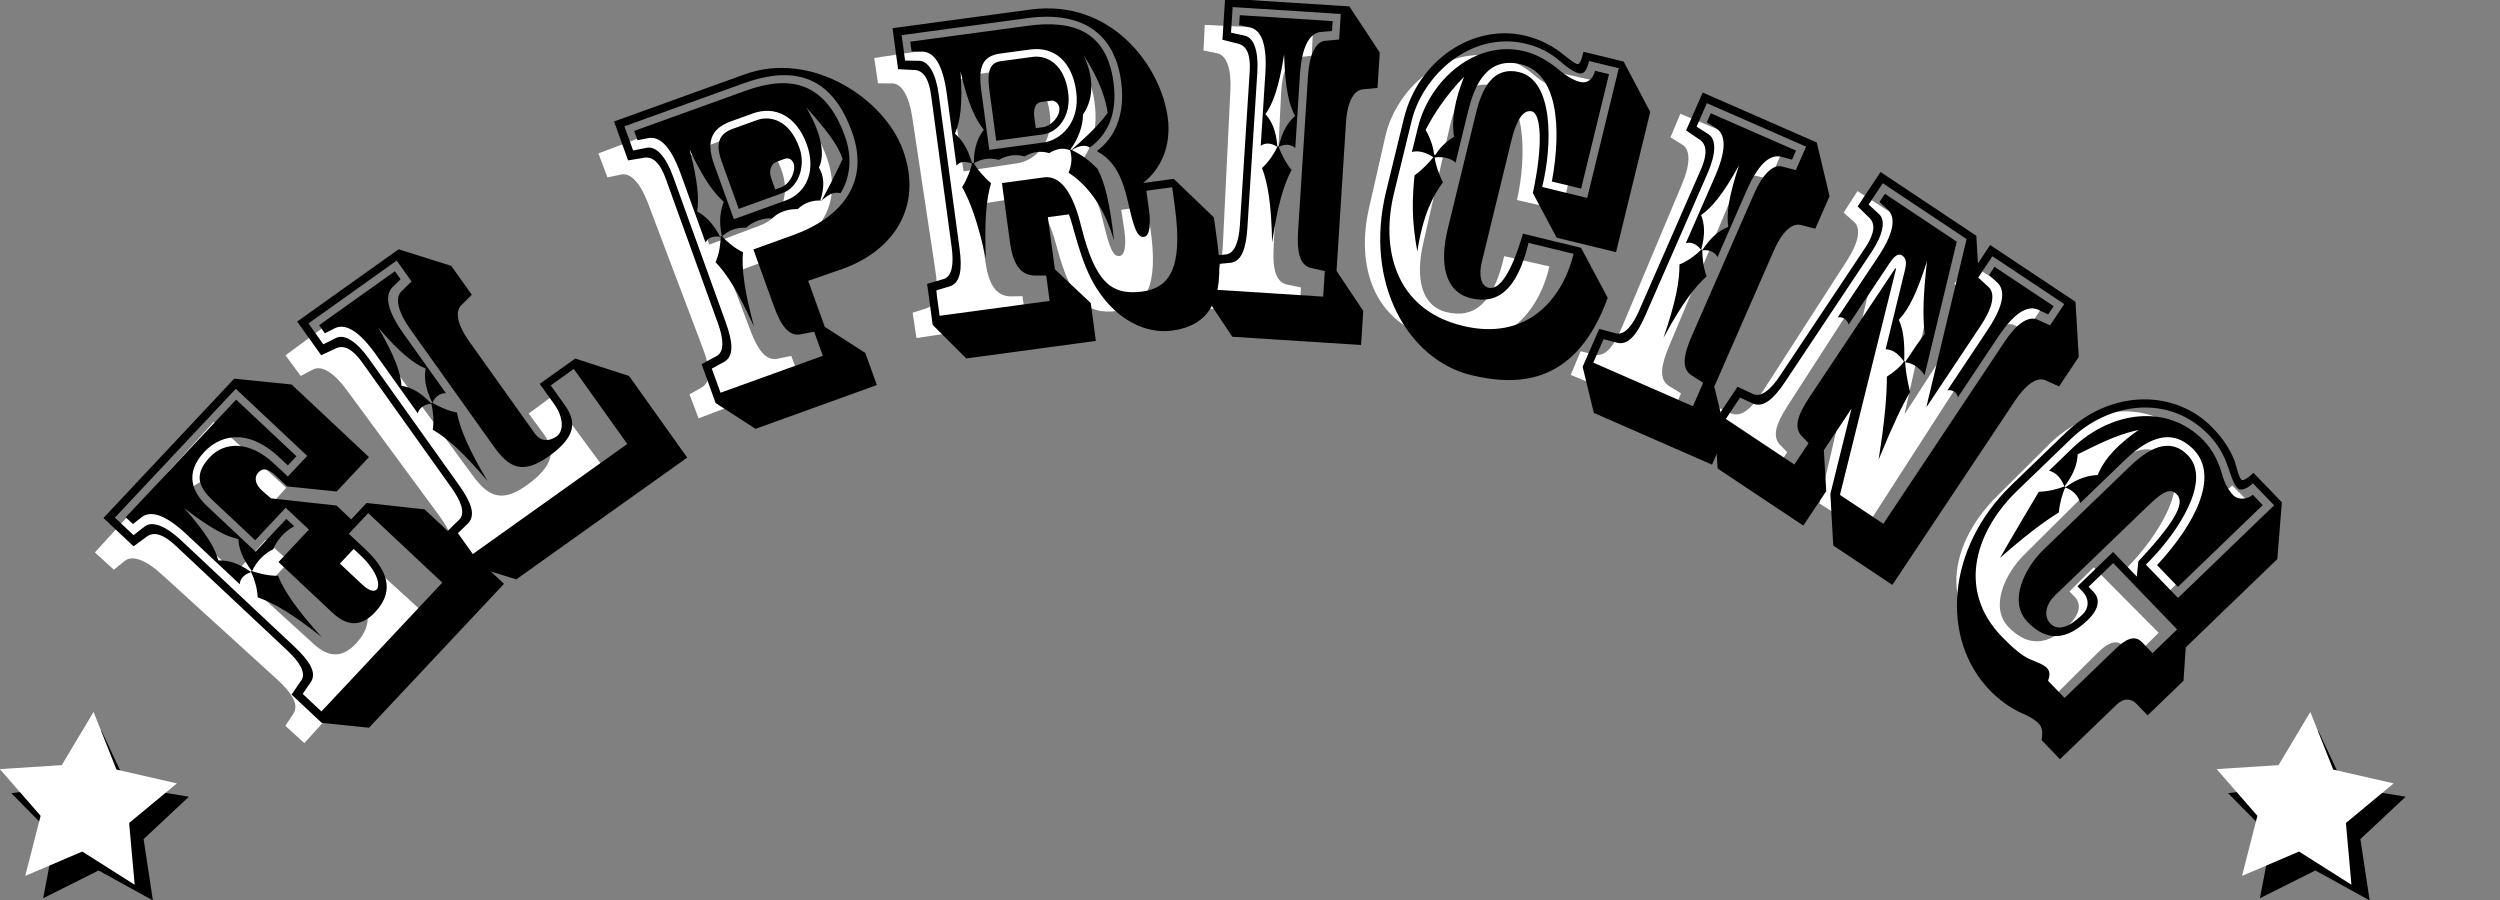<?xml version="1.0" encoding="utf-8"?>
<!-- Generator: Adobe Illustrator 16.0.0, SVG Export Plug-In . SVG Version: 6.00 Build 0)  -->
<!DOCTYPE svg PUBLIC "-//W3C//DTD SVG 1.1//EN" "http://www.w3.org/Graphics/SVG/1.1/DTD/svg11.dtd">
<svg version="1.1" id="Capa_2" xmlns="http://www.w3.org/2000/svg" xmlns:xlink="http://www.w3.org/1999/xlink" x="0px" y="0px"
	 width="472px" height="170px" viewBox="0 0 472 170" enable-background="new 0 0 472 170" xml:space="preserve">
<rect x="0" y="0" width="472" height="170" fill="#808080" stroke="none"/>
<g>
	<g>
		<g>
			<path fill="#FFFFFF" d="M54.583,106.004l-4.455-4.057l-5.656,6.213l-8.159-7.426c-2.887-2.628-3.537-4.941-0.624-8.141
				c2.686-2.951,7.418-3.234,12.125,1.051l2.636,2.399l3.597-3.953L40.369,79.636l-22.453,24.666l3.579,3.257l2.14-1.724
				c1.395-1.025,3.9-0.123,6.849,2.563l21.716,19.767c2.887,2.628,4.312,4.844,3.192,6.578l-1.513,2.294l3.579,3.258l22.449-24.667
				l-14.184-12.911l-3.599,3.954l3.076,2.799c3.892,3.541,6.121,7.522,2.123,11.916c-2.917,3.2-5.591,2.486-8.102,0.2l-10.293-9.369
				L54.583,106.004z"/>
			<path fill="#FFFFFF" d="M82.82,97.221c2.316,3.144,3.225,5.529,1.836,7.077l-1.936,1.952l2.868,3.896l28.844-21.225
				l-10.311-14.013l-4.305,3.168l2.765,3.76c2.415,3.281,1.862,6.109-2.921,9.631c-4.991,3.673-7.556,2.188-10.423-1.708
				L73.141,67.887c-2.363-3.212-3.001-5.798-1.835-7.077l1.937-1.951l-2.867-3.896L53.901,67.084l2.867,3.896l2.439-1.267
				c1.57-0.733,3.847,0.646,6.209,3.858L82.82,97.221z"/>
			<path fill="#FFFFFF" d="M77.479,81.659c-1.349-2.695-1.605-4.616-1.333-6.395c-2.233-0.886-4.794-2.793-9.045-7.568
				c3.294,5.479,4.352,8.493,4.535,10.887c1.779,0.271,3.537,1.084,5.641,3.226L77.479,81.659z"/>
			<path fill="#FFFFFF" d="M156.031,29.567c-3.88-10.507-10.9-12.752-20.663-9.063l-22.385,8.463l1.71,4.525l2.691-0.564
				c1.709-0.282,3.53,1.66,4.941,5.391l10.382,27.466c1.379,3.652,1.614,6.193-0.14,7.311l-2.39,1.357l1.712,4.524l19.209-7.263
				l-1.712-4.524l-2.689,0.562c-2.136,0.354-3.64-1.709-5.021-5.359l-3.991-10.558l7.461-2.821
				C154.277,45.563,159.463,38.885,156.031,29.567z M133.917,46.184l-3.901-10.319c-1.801-4.762-0.167-6.922,3.087-8.153
				l4.126-1.561c3.97-1.501,8.147,0.187,10.246,5.744c1.741,4.604,0.334,9.038-3.874,10.628L133.917,46.184z"/>
			<path fill="#FFFFFF" d="M217.143,42.748l-0.583-3.86l-4.868,0.733l0.582,3.861c0.279,1.847,0.361,4.667-0.899,4.857
				c-1.343,0.202-2.02-2.013-3.161-6.734c-1.116-4.552-2.688-7.577-5.857-9.244l-0.025-0.168c2.923-2.244,5.291-6.463,4.277-13.177
				c-1.303-8.646-7.15-13.256-17.892-11.637L165.05,10.95l0.723,4.786l2.75,0.013c1.728,0.084,3.103,2.365,3.696,6.31l4.38,29.038
				c0.582,3.86,0.278,6.396-1.673,7.12l-2.622,0.824l0.722,4.784l20.73-3.126l-0.722-4.784l-1.969,0.04
				c-3.07,0.12-4.399-2.426-4.98-6.286l-1.672-11.078l7.89-1.19c3.858-0.582,5.999,4.503,7.237,9.294
				c2.719,10.062,5.635,12.884,11.676,11.972C216.167,57.916,218.901,54.413,217.143,42.748z M192.166,30.808l-10.239,1.544
				l-1.671-11.078c-0.672-4.448,0.031-6.615,3.472-7.132l5.624-0.85c4.532-0.683,7.962,2.147,8.812,7.77
				C199.062,27.021,195.271,30.34,192.166,30.808z"/>
			<path fill="#FFFFFF" d="M230.873,46.331c-0.188,3.898-0.987,6.324-3.042,6.649l-2.732,0.292l-0.235,4.832l20.517,0.996
				l0.231-4.833l-2.69-0.555c-2.1-0.527-2.658-3.019-2.468-6.917l1.423-29.331c0.193-3.985,1.329-6.394,3.043-6.651l2.731-0.292
				l0.235-4.832L227.455,4.7l-0.232,4.832l2.692,0.555c1.681,0.421,2.577,2.929,2.385,6.913L230.873,46.331z"/>
			<path fill="#FFFFFF" d="M294.934,39.71l5.595-24.578l-5.628-1.281c-0.488,2.151-1.099,2.535-1.926,2.347
				c-0.994-0.227-2.498-1.265-3.655-2.312c-1.906-1.566-3.943-2.552-6.345-3.098c-10.427-2.373-19.43,6.197-21.407,14.887
				l-3.125,13.737c-2.298,10.096,0.255,21.82,13.331,24.795c11.998,2.732,18.73-5.049,20.746-13.905l-8.523-1.94
				c-2.093,9.186-5.805,11.736-10.771,10.604c-4.883-1.111-6.025-6.419-4.535-12.956l5.01-22.014
				c1.052-4.636,3.085-8.961,8.046-7.831c6.456,1.47,6.525,13.41,4.657,21.603L294.934,39.71z"/>
			<path fill="#FFFFFF" d="M306.228,61.768c-1.511,3.599-3.09,5.606-5.133,5.21l-2.669-0.66l-1.871,4.46l18.938,7.949l1.872-4.46
				l-2.34-1.443c-1.792-1.212-1.468-3.744,0.046-7.344l11.367-27.077c1.541-3.677,3.436-5.553,5.133-5.208l2.668,0.659l1.873-4.461
				l-18.859-7.917l-1.874,4.46l2.343,1.442c1.433,0.971,1.417,3.635-0.125,7.312L306.228,61.768z"/>
			<path fill="#FFFFFF" d="M353.306,52.093l0.144,0.093l-9.942,42.857l8.277,5.33l22.427-34.815c2.158-3.354,4.347-4.871,6.03-4.192
				l2.44,1.068l2.622-4.065l-13.701-8.826l-2.618,4.068l2.051,1.826c1.246,1.206,0.768,3.826-1.393,7.178l-9.972,15.482L359.6,78.05
				l7.082-31.678L350.7,36.079l-2.618,4.066l2.052,1.827c1.244,1.205,0.766,3.825-1.396,7.177l-15.899,24.685
				c-2.112,3.282-4.016,4.984-5.962,4.238l-2.513-1.115l-2.618,4.067l13.057,8.41l2.617-4.067l-1.339-1.368
				c-1.507-1.576-0.791-3.941,1.324-7.223L353.306,52.093z"/>
			<path fill="#FFFFFF" d="M396.017,123.268c1.745-1.734,3.486-2.749,4.925-1.304l2.032,2.047l4.577-4.547l-12.263-12.341
				l-4.577,4.547l0.959,0.963c1.195,1.205,1.25,3.064-1.037,5.339c-4.999,4.965-8.774,3.093-11.347,0.503
				c-3.829-3.852-0.567-10.323,2.804-13.673l16.015-15.914c3.371-3.351,7.401-5.919,10.988-2.308
				c4.667,4.695-1.724,14.759-7.625,20.743l6.163,6.2l17.879-17.769l-4.067-4.095c-0.783,0.777-2.165,1.674-2.883,0.952
				c-0.9-0.903-1.312-2.525-1.847-3.907c-0.774-2.223-1.969-4.268-3.704-6.014c-7.837-7.885-19.188-5.7-25.987,1.06l-10.056,9.993
				c-7.344,7.298-11.461,18.568-2.486,27.6c1.916,1.925,3.947,3.612,5.325,4.156c1.379,0.545,2.639,0.969,3.297,1.629
				c0.66,0.663,0.536,1.624,0.232,2.403l3.169,3.19L396.017,123.268z"/>
		</g>
	</g>
	<g>
		<g>
			<path d="M27.454,101.509l-2.231,1.633l-5.692-5.344l24.682-26.302l10.842,1.098L69.66,86.301l-6.1,6.497l-9.337-0.964
				l-2.166-2.035c-1.299-1.219-2.332-1.607-3.262-0.616c-0.987,1.052-0.462,2.476,0.771,3.518l1.605,1.391l12.352,1.351l2.786,2.613
				l2.905-3.096l10.965,1.213l14.977,14.057l-25.497,27.168l-8.916-0.92l-5.693-5.343l1.893-2.762
				c0.857-1.408-0.47-3.467-2.635-5.499l-21.103-19.806C30.36,100.396,28.681,100.448,27.454,101.509z M58.326,99.99l-4.394-4.125
				l-5.748,6.128l-8.047-7.552c-2.847-2.67-3.46-4.994-0.498-8.15c2.73-2.908,7.465-3.119,12.107,1.238l2.6,2.438l3.66-3.898
				L44.514,73.407L21.689,97.729l3.527,3.311l2.169-1.69c1.408-1.006,3.9-0.063,6.81,2.666l21.413,20.096
				c2.846,2.673,4.238,4.91,3.093,6.628l-1.549,2.271l3.527,3.31l22.826-24.321L69.518,96.874l-3.66,3.897l3.031,2.847
				c3.836,3.602,6.006,7.616,1.939,11.948c-2.961,3.156-5.628,2.399-8.102,0.075l-10.149-9.524L58.326,99.99z M44.58,75.448
				l11.387,10.687l-1.625,1.731l-1.547-1.451c-6.436-6.04-11.591-3.895-14.205-1.112c-3.892,4.149-2.157,7.756,0.506,10.253
				l9.159,8.597l5.808-6.188l1.485,1.393c-1.83,0.959-3.279,2.627-3.945,4.328c-1.715,0.835-3.169,2.263-4.011,4.148
				c1.152,0.385,3.091,0.924,4.891,0.866c1.17,2.845,3.378,6.196,8.232,11.567c-5.667-4.504-9.152-6.493-12.066-7.481
				c-0.056-1.801-0.718-3.7-1.231-4.766c-1.308,0.401-2.121,1.268-2.149,2.29l-10.026-9.409c-4.703-4.413-7.097-4.218-8.392-3.336
				l-1.757,1.377l-1.362-1.278L44.58,75.448z M47.525,107.778c-1.817-2.405-2.416-4.247-2.531-5.985
				c-2.298-0.526-5.166-1.939-10.211-5.861c4.233,4.789,5.822,7.562,6.438,9.885c1.799-0.058,3.676,0.423,6.133,2.147
				L47.525,107.778z M68.383,110.357c0.99,0.93,2.15,1.555,2.731,0.934c0.698-0.743,0.316-3.312-3.335-6.738l-0.991-0.93
				l-2.613,2.785L68.383,110.357z"/>
			<path d="M100.941,81.801c1.329,1.866,3.058,1.364,4.162,0.576c1.312-0.935,1.375-3.48-0.446-6.038l-2.757-3.87l6.703-4.776
				l10.158,3.287l10.982,15.412L97.466,109.39l-8.56-2.654l-4.53-6.358l2.399-2.334c1.115-1.212,0.221-3.492-1.503-5.911
				L68.479,68.564c-2.265-3.178-3.921-3.457-5.333-2.66l-2.507,1.162l-4.53-6.358l19.144-13.641l9.94,3.128l3.891,5.459
				l-1.895,1.872c-1.147,1.024-1.218,3.264,1.441,6.997L100.941,81.801z M86.693,91.641c2.268,3.178,3.141,5.576,1.728,7.104
				l-1.964,1.921l2.808,3.939l29.166-20.782l-10.097-14.168l-4.354,3.103l2.708,3.801c2.363,3.318,1.769,6.138-3.069,9.586
				c-5.045,3.595-7.589,2.073-10.397-1.866L77.464,62.161c-2.315-3.247-2.914-5.843-1.727-7.104l1.964-1.921l-2.807-3.939
				L58.238,61.064l2.808,3.94l2.458-1.23c1.578-0.708,3.838,0.705,6.15,3.953L86.693,91.641z M70.899,66.839
				c-3.744-5.252-6.132-5.532-7.571-4.921l-1.995,1.005l-1.083-1.521l14.308-10.196l1.082,1.521l-1.6,1.557
				c-1.047,1.163-1.564,3.511,2.18,8.762l7.976,11.196c-1.085-0.061-2.052,0.629-2.558,1.822c1.055,0.602,2.849,1.512,4.625,1.81
				c0.586,3.021,2.093,6.74,5.794,12.961c-4.67-5.531-7.695-8.168-10.356-9.71c0.298-1.776,0.023-3.768-0.27-4.914
				c-1.362,0.137-2.26,0.777-2.558,1.822L70.899,66.839z M81.592,75.998c-1.308-2.714-1.533-4.638-1.235-6.415
				c-2.218-0.919-4.752-2.866-8.929-7.704c3.208,5.528,4.224,8.557,4.368,10.956c1.775,0.298,3.521,1.139,5.591,3.311L81.592,75.998
				z"/>
			<path d="M163.366,66.628l2.19,6.067l-22.911,8.269l-7.53-4.862l-2.649-7.344l2.942-1.602c1.401-0.867,1.153-3.304,0.145-6.099
				l-9.825-27.22c-1.326-3.671-2.846-4.387-4.419-3.999l-2.728,0.443l-2.65-7.344l24.668-8.901
				c12.691-4.582,26.396,4.639,29.88,14.299c3.977,11.016-2.185,19.195-11.477,22.457l-6.415,2.225l3.14,8.702L163.366,66.628z
				 M149.746,44.387c9.179-3.313,14.467-9.914,11.177-19.281c-3.723-10.567-10.707-12.918-20.525-9.376l-22.512,8.124l1.644,4.551
				l2.699-0.523c1.712-0.256,3.503,1.713,4.859,5.464l9.967,27.621c1.324,3.671,1.521,6.218-0.251,7.308l-2.41,1.321l1.643,4.549
				l19.317-6.971l-1.643-4.549l-2.699,0.522c-2.141,0.321-3.615-1.763-4.938-5.435l-3.832-10.617L149.746,44.387z M128.522,32.827
				c-2.19-6.067-4.413-6.979-5.963-6.779l-2.191,0.429l-0.634-1.756l21.076-7.604c8.3-2.997,14.989-1.711,18.705,8.586
				c1.557,4.311,0.843,8.086-0.808,10.758c-1.429-0.207-1.958,0.075-3.643,1.404c-1.749-0.091-3.185,0.427-4.471,1.614
				c-1.907-0.034-3.504,0.542-4.869,1.757c-1.748-0.092-3.503,0.542-4.87,1.757c-1.826-0.063-3.184,0.427-4.55,1.642
				c0.854,0.865,2.336,2.224,3.966,2.99c-0.247,3.066,0.201,7.055,2.09,14.042c-3.006-6.583-5.131-9.967-7.278-12.17
				c0.765-1.629,0.958-3.593,0.983-4.775c-1.348-0.235-2.306,0.111-2.874,1.038L128.522,32.827z M136.274,44.556
				c-0.609-2.937-0.228-4.88,0.378-6.452c-1.729-1.542-3.726-4.068-6.445-9.854c1.603,6.188,1.761,9.379,1.415,11.67
				c1.469,0.823,2.925,2.102,4.332,4.753L136.274,44.556z M138.558,41.386l9.741-3.516c4.229-1.527,5.708-5.937,4.036-10.567
				c-2.017-5.588-6.167-7.339-10.158-5.899l-4.152,1.499c-3.272,1.182-4.937,3.317-3.21,8.106L138.558,41.386z M136.25,30.49
				c-1.354-3.752-0.211-5.337,2.104-6.173l4.549-1.642c2.636-0.951,6.178,0.116,7.993,5.146c1.382,3.833-0.404,7.634-3.038,8.584
				l-8.382,3.025L136.25,30.49z M146.642,30.53c-0.959,0.347-1.6,1.57-1.022,3.166l0.748,2.075l1.039-0.375
				c1.916-0.691,2.872-3.292,2.44-4.489c-0.316-0.879-0.968-1.186-1.767-0.897L146.642,30.53z M155.193,37.729
				c1.361-2.476,2.717-5.22,3.89-7.719c-0.9-2.743-3.228-5.692-6.843-9.711c3.083,5.293,3.472,9.123,2.372,11.324
				c0.925,1.561,1.158,3.461,0.262,6.223L155.193,37.729z"/>
			<path d="M175.799,18.042c-0.523-3.869-1.859-4.887-3.482-4.839l-2.76-0.142l-1.047-7.738l25.99-3.516
				c15.307-2.07,24.648,10.627,25.969,20.383c0.737,5.467-1.406,9.868-4.667,12.364l5.804-0.786l7.581,7.283l0.67,4.962
				c1.479,10.934-1.759,15.483-8.572,16.404c-4.711,0.638-10.262-1.781-14.167-7.847c-3.238-4.958-4.516-12.494-5.333-14.096
				l-3.952,0.535l1.33,9.84l6.772,6.364l0.968,7.149l-24.475,3.311l-6.341-6.336l-1.044-7.737l3.211-0.949
				c1.553-0.553,1.822-2.987,1.425-5.93L175.799,18.042z M197.074,33.493c3.87-0.524,5.93,4.594,7.096,9.403
				c2.565,10.102,5.437,12.967,11.492,12.149c4.963-0.672,7.75-4.131,6.169-15.823l-0.523-3.869l-4.878,0.659l0.523,3.869
				c0.25,1.851,0.289,4.671-0.973,4.842c-1.346,0.182-1.99-2.043-3.058-6.781c-1.048-4.569-2.572-7.617-5.717-9.333l-0.021-0.168
				c2.956-2.198,5.389-6.382,4.477-13.109c-1.172-8.664-6.947-13.364-17.712-11.907L170.23,6.635l0.65,4.793l2.748,0.057
				c1.728,0.108,3.066,2.412,3.602,6.364l3.936,29.102c0.524,3.87,0.181,6.4-1.781,7.094l-2.635,0.784l0.648,4.793l20.775-2.81
				l-0.649-4.794l-1.967,0.009c-3.074,0.072-4.365-2.493-4.887-6.361l-1.502-11.103L197.074,33.493z M194.057,4.867
				c8.748-1.184,14.889,1.154,16.175,10.66c0.819,6.055-1.217,10.013-4.497,12.342c-0.765-0.582-1.942-0.422-3.366,0.456
				c2.118,1.083,3.264,1.956,4.847,3.541c1.387,2.639,2.329,6.451,3.129,13.623c-2.082-7.17-5.489-10.82-8.595-12.882
				c0.577-1.45,0.73-2.84,0.284-4.236c-1.268-0.514-2.445-0.354-3.952,0.534c-1.606-0.467-3.203-0.251-4.626,0.625
				c-1.688-0.456-3.371-0.229-4.878,0.66c-1.688-0.457-3.202-0.251-4.71,0.636c0.568,1.038,1.902,2.655,3.25,3.758
				c-0.887,2.946-1.289,6.94-0.995,14.18c-1.555-7.069-3.002-10.812-4.473-13.44c0.922-1.409,1.609-3.301,1.881-4.451
				c-1.436-0.492-2.279-0.377-2.944,0.398l-1.843-13.625c-0.865-6.393-2.846-7.751-4.405-7.883l-2.233-0.039l-0.25-1.851
				L194.057,4.867z M183.856,30.742c0.02-3,0.802-4.82,1.894-6.251c-1.535-1.848-2.954-4.739-4.397-10.968
				c0.434,6.366-0.083,9.518-1.071,11.707c1.264,1.115,2.418,2.671,3.235,5.559L183.856,30.742z M188.857,10.11
				c-3.449,0.466-4.186,2.621-3.583,7.078l1.503,11.103l10.261-1.389c3.112-0.42,6.953-3.681,6.146-9.653
				c-0.762-5.634-4.15-8.517-8.691-7.902L188.857,10.11z M194.939,10.743c2.775-0.376,6.014,1.413,6.732,6.711
				c0.616,4.542-1.977,7.547-4.754,7.924l-8.83,1.194l-1.297-9.588c-0.546-4.037,0.41-5.194,2.176-5.433L194.939,10.743z
				 M196.521,19.265c-0.927,0.125-1.473,1.142-1.247,2.824l0.286,2.103l1.43-0.193c1.431-0.194,3.232-2.065,3.016-3.663
				c-0.114-0.841-0.878-1.423-1.549-1.332L196.521,19.265z M202.36,28.239c2.524-2.226,4.662-4.142,6.773-6.912
				c-0.34-2.523-1.539-6.301-4.564-10.945c2.646,5.637,1.188,9.431-0.108,11.234c0.044,2.221-1.044,4.938-2.438,6.667L202.36,28.239
				z"/>
			<path d="M235.936,13.616c0.249-3.896-0.862-5.159-2.458-5.43l-2.68-0.682l0.5-7.792l23.459,1.497l5.742,8.702l-0.427,6.69
				l-2.653,0.256c-1.538,0.072-3.007,1.765-3.3,6.338l-1.782,27.95l5.045,7.551l-0.411,6.437l-24.307-1.551l-4.97-7.46l0.498-7.792
				l3.337-0.297c1.631-0.236,2.375-2.57,2.565-5.535L235.936,13.616z M235.507,43.013c-0.248,3.896-1.083,6.309-3.145,6.602
				l-2.737,0.251l-0.307,4.828l20.498,1.309l0.307-4.829l-2.682-0.596c-2.092-0.559-2.61-3.059-2.361-6.954l1.87-29.306
				c0.255-3.982,1.429-6.373,3.141-6.603l2.74-0.25l0.307-4.829l-20.413-1.302l-0.306,4.828l2.684,0.597
				c1.67,0.447,2.528,2.968,2.278,6.948L235.507,43.013z M244.55,27.942c-0.806-0.732-1.994-0.808-3.137-0.2
				c0.439,1.133,1.258,2.971,2.445,4.324c-1.448,2.713-2.629,6.55-3.684,13.712c-0.132-7.237-0.814-11.192-1.906-14.069
				c1.354-1.189,2.396-2.909,2.892-3.983c-1.143-0.753-2.243-0.824-3.134-0.2l0.875-13.722c0.411-6.438-1.265-8.161-2.769-8.595
				l-2.179-0.48l0.12-1.862l17.531,1.119l-0.118,1.863l-2.225,0.197c-1.547,0.242-3.429,1.738-3.84,8.174L244.55,27.942z
				 M241.42,27.658c0.695-2.933,1.735-4.566,3.089-5.756c-1.144-2.113-1.879-5.222-2.066-11.613
				c-0.998,6.314-2.127,9.304-3.524,11.256c1.188,1.352,2.012,3.105,2.246,6.097L241.42,27.658z"/>
			<path d="M265.05,22.384c2.714-11.132,13.213-18.007,22.941-15.635c2.805,0.683,4.807,1.782,6.586,3.088
				c1.387,1.125,2.707,2.146,3.201,2.266c0.495,0.121,0.82-0.849,1.183-2.333l7.585,1.849l5.019,9.522l-6.453,26.47l-11.213-2.733
				l-4.495-8.435c2.023-9.377,1.474-15.015-0.176-15.417c-1.815-0.442-3.056,2.139-3.858,5.437l-5.606,23.006
				c-0.584,2.391-0.22,4.489,1.263,4.851c2.143,0.523,4.408-3.031,6.507-10.208l10.967,2.672l5.039,9.44
				c-5.814,15.967-16.265,16.914-25.831,14.583c-11.794-2.874-20.253-17.254-16.015-34.653L265.05,22.384z M299.659,37.372
				l5.97-24.491l-5.606-1.366c-0.523,2.143-1.138,2.519-1.964,2.317c-0.99-0.242-2.478-1.304-3.616-2.368
				c-1.882-1.595-3.909-2.611-6.298-3.195c-10.391-2.532-19.521,5.9-21.631,14.559l-3.338,13.689
				c-2.45,10.059-0.076,21.82,12.954,24.995c11.955,2.915,18.807-4.763,20.958-13.586l-8.492-2.07
				c-2.232,9.153-5.984,11.646-10.933,10.439c-4.864-1.186-5.926-6.51-4.338-13.026l5.347-21.934
				c1.125-4.618,3.219-8.913,8.168-7.706c6.433,1.568,6.317,13.508,4.328,21.671L299.659,37.372z M274.815,30.706
				c-0.849-0.819-2.415-1.202-3.958-0.965c0.152,1.173,0.737,3.063,1.571,4.664c-1.837,2.522-3.732,5.992-4.844,13.059
				c-1.126-6.128-0.942-10.102-0.516-14.366c1.478-1.037,2.784-2.465,3.546-3.417c-1.432-0.959-2.915-1.321-4.045-0.985l1.109-4.536
				c2.229-9.152,10.976-16.717,20.128-14.485c2.474,0.602,4.354,1.847,5.76,2.888c1.738,1.473,3.227,2.534,4.794,2.916
				c1.152,0.282,2.344-0.302,2.784-2.116l2.639,0.644l-5.267,21.604l-5.524-1.347c1.935-10.449,0.972-20.467-5.79-22.116
				c-6.268-1.527-8.728,3.552-10.017,8.828L274.815,30.706z M270.978,29.245c0.694-1.053,1.819-2.439,3.541-3.417
				c-0.535-3.538,0.206-6.938,1.891-11.333c-3.254,3.312-5.744,7.074-7.248,10.026c0.915,1.622,1.522,3.43,1.571,4.663
				L270.978,29.245z"/>
			<path d="M321.074,32.121c1.566-3.575,0.954-5.14-0.456-5.942l-2.28-1.556l3.129-7.152l21.535,9.428l2.418,10.138l-2.689,6.141
				l-2.581-0.666c-1.467-0.457-3.425,0.631-5.263,4.829l-11.232,25.656l2.16,8.821l-2.586,5.908l-22.315-9.77l-2.115-8.709
				l3.132-7.152l3.234,0.86c1.614,0.337,3.11-1.603,4.302-4.323L321.074,32.121z M310.617,59.6c-1.567,3.576-3.174,5.558-5.211,5.13
				l-2.658-0.701l-1.939,4.432l18.812,8.237l1.94-4.432l-2.316-1.478c-1.774-1.24-1.407-3.767,0.159-7.343l11.776-26.899
				c1.602-3.654,3.52-5.5,5.213-5.13l2.657,0.7l1.939-4.431l-18.735-8.204l-1.938,4.432l2.315,1.479
				c1.418,0.991,1.363,3.655-0.233,7.308L310.617,59.6z M324.266,48.528c-0.506-0.961-1.595-1.439-2.875-1.26
				c0.021,1.215,0.161,3.222,0.819,4.9c-2.29,2.055-4.712,5.256-8.148,11.626c2.35-6.846,3.059-10.797,3.016-13.873
				c1.677-0.655,3.246-1.914,4.078-2.753c-0.816-1.099-1.825-1.542-2.876-1.26l5.515-12.595c2.587-5.909,1.601-8.101,0.336-9.025
				l-1.884-1.195l0.748-1.71l16.094,7.047l-0.749,1.71l-2.158-0.574c-1.537-0.302-3.815,0.46-6.402,6.369L324.266,48.528z
				 M321.424,47.191c1.657-2.517,3.193-3.697,4.873-4.353c-0.354-2.376,0.017-5.55,2.027-11.62
				c-3.094,5.593-5.178,8.018-7.159,9.373c0.652,1.677,0.828,3.606,0.024,6.497L321.424,47.191z"/>
			<path d="M346.117,102.996l-0.545-9.746l3.991-16.1l-5.219,7.84l0.45,7.744l-4.33,6.497L324.29,88.461l-0.57-8.943l4.328-6.499
				l3.038,1.411c1.529,0.612,3.343-1.037,4.987-3.509l16.041-24.087c2.166-3.25,1.834-4.896,0.586-5.932l-1.978-1.929l4.327-6.498
				l18.083,12.042l0.306,5.202l2.306-3.462l16.107,10.726l0.617,10.403l-3.716,5.58l-2.423-1.106
				c-1.366-0.706-3.415,0.072-5.957,3.887l-23.097,34.682L346.117,102.996z M357.836,50.645l0.141,0.094l-10.594,42.7l8.193,5.458
				l22.954-34.47c2.212-3.319,4.423-4.804,6.096-4.099l2.424,1.106l2.681-4.027l-13.563-9.032l-2.681,4.026l2.027,1.858
				c1.223,1.224,0.707,3.836-1.504,7.156l-10.206,15.328l-0.071-0.047l7.562-31.566l-15.822-10.536l-2.68,4.026l2.027,1.857
				c1.223,1.224,0.705,3.837-1.504,7.156l-16.276,24.44c-2.163,3.249-4.092,4.921-6.024,4.146l-2.495-1.152l-2.68,4.027
				l12.926,8.608l2.681-4.027l-1.318-1.388c-1.485-1.6-0.73-3.954,1.433-7.203L357.836,50.645z M369.438,45.625l-6.083,25.211
				c-0.967-1.458-2.168-2.257-3.673-2.445c0.095,1.389,0.354,3.294,0.943,5.625c-1.505,2.566-3.104,5.886-5.949,12.761
				c1.222-7.65,1.548-12.123,1.57-15.676c1.412-0.896,2.61-1.932,3.223-2.85c-1.107-1.553-2.236-2.306-3.46-2.306l3.523-14.477
				c0.423-1.554,0.516-2.613-0.403-3.224c-0.846-0.565-1.694,0.4-2.398,1.46l-7.717,11.584c-0.259-0.989-1.105-1.552-2.047-1.364
				l7.62-11.443c3.574-5.368,2.986-7.697,1.903-8.828l-1.648-1.505l1.035-1.554L369.438,45.625z M359.729,68.319
				c1.645-2.473,2.589-3.885,3.646-5.32c-0.404-3.531-0.263-7.414,0.442-13.675c-1.811,5.625-3.243,8.851-5.316,11.041
				c0.92,2.141,1.109,4.307,1.017,7.814L359.729,68.319z M387.731,57.808l-1.034,1.553l-2.025-0.939
				c-1.458-0.564-3.838-0.21-7.411,5.158l-7.621,11.442c-0.046-0.847-1.105-1.553-1.978-1.317l7.62-11.443
				c3.576-5.369,2.987-7.698,1.904-8.828l-1.647-1.505l1.035-1.554L387.731,57.808z"/>
			<path d="M385.453,139.733c0.2-1.135,0.222-2.336-0.544-3.131c-0.707-0.732-1.777-1.354-3.385-2.044
				c-2.082-0.938-4.272-2.599-5.862-4.249c-9.308-9.654-8.273-26.803,4.133-38.76l10.204-9.837c8.615-8.305,20.74-8.203,27.75-0.932
				c2.178,2.262,3.344,4.204,4.147,6.259c0.454,1.449,0.784,3.017,1.257,3.507c0.354,0.365,1.389-0.396,2.305-1.279l5.357,5.562
				l-0.856,10.727l-17.295,16.67l-0.413,6.296l-6.781,6.538l-2.064-2.139c-1.001-1.04-2.378-1.243-3.784,0.111l-10.694,10.308
				L385.453,139.733z M399.456,122.464c1.771-1.709,3.53-2.697,4.943-1.229l2.003,2.077l4.643-4.478l-12.075-12.525l-4.646,4.476
				l0.942,0.979c1.179,1.221,1.201,3.083-1.116,5.322c-5.076,4.887-8.821,2.957-11.353,0.33c-3.769-3.91-0.409-10.331,3.012-13.629
				l16.256-15.669c3.417-3.298,7.484-5.806,11.022-2.139c4.592,4.768-1.954,14.729-7.941,20.623l6.064,6.293l18.15-17.493
				l-4.006-4.155c-0.796,0.766-2.19,1.641-2.899,0.906c-0.883-0.916-1.272-2.544-1.784-3.934c-0.739-2.234-1.901-4.298-3.611-6.069
				c-7.718-8.005-19.096-5.994-26.005,0.663l-10.204,9.836c-7.455,7.186-11.742,18.393-2.907,27.557
				c1.884,1.957,3.895,3.675,5.262,4.241c1.371,0.564,2.625,1.008,3.272,1.679c0.646,0.673,0.508,1.631,0.193,2.405l3.125,3.238
				L399.456,122.464z M391.265,84.618c7.212-6.951,17.926-8.554,24.759-1.466c1.767,1.833,2.688,3.891,3.26,5.581
				c0.504,1.87,1.078,3.443,2.373,4.787c0.883,0.917,2.745,0.771,3.662-0.111l1.885,1.953l-16.009,15.434l-3.946-4.096
				c7.226-7.79,11.773-16.77,6.942-21.781c-4.474-4.644-9.271-1.67-13.18,2.1l-8.253,7.952c-0.395-1.389-1.333-2.366-2.826-2.935
				c-0.56,1.131-1.077,3.042-1.224,4.72c-3.036,1.864-6.751,4.737-11.087,8.561c2.793-4.932,5.394-9.206,7.312-12.473
				c1.743-0.027,3.612-0.532,4.822-0.991c-0.629-1.632-1.573-2.609-2.885-2.994L391.265,84.618z M403.719,105.977
				c8.083-8.616,8.552-11.309,7.256-12.654c-1.472-1.527-3.242,0.062-5.992,2.713l-17.051,16.434
				c-1.588,1.531-2.229,3.8-0.816,5.267c1.472,1.528,3.713,0.549,6.031-1.689c1.529-1.472,1.081-3.28,0.082-4.319l-1.005-1.039
				l6.723-6.479l4.477,4.645L403.719,105.977z M389.99,91.978c2.495-1.815,4.363-2.202,6.045-2.289
				c1.441-3.396,3.946-5.811,7.718-8.503c-4.519,0.938-8.338,3.087-11.485,4.591c-0.093,1.739-0.608,3.531-2.454,6.018
				L389.99,91.978z"/>
		</g>
		<g>
			<polygon points="19.142,137.907 24.111,148.506 35.659,150.421 27.115,158.424 28.863,170 18.61,164.345 8.144,169.587 
				10.353,158.089 2.134,149.75 13.751,148.298 			"/>
			<polygon fill="#FFFFFF" points="17.666,134.416 21.986,145.296 33.396,147.907 24.38,155.377 25.425,167.037 15.534,160.772 
				4.766,165.368 7.668,154.026 -0.027,145.205 11.655,144.461 			"/>
		</g>
		<g>
			<polygon points="437.668,137.907 442.641,148.506 454.187,150.421 445.641,158.424 447.391,170 437.137,164.345 426.67,169.587 
				428.881,158.089 420.662,149.75 432.278,148.298 			"/>
			<polygon fill="#FFFFFF" points="436.191,134.416 440.513,145.296 451.922,147.907 442.908,155.377 443.95,167.037 
				434.061,160.772 423.295,165.368 426.196,154.026 418.499,145.205 430.185,144.461 			"/>
		</g>
	</g>
</g>
</svg>
